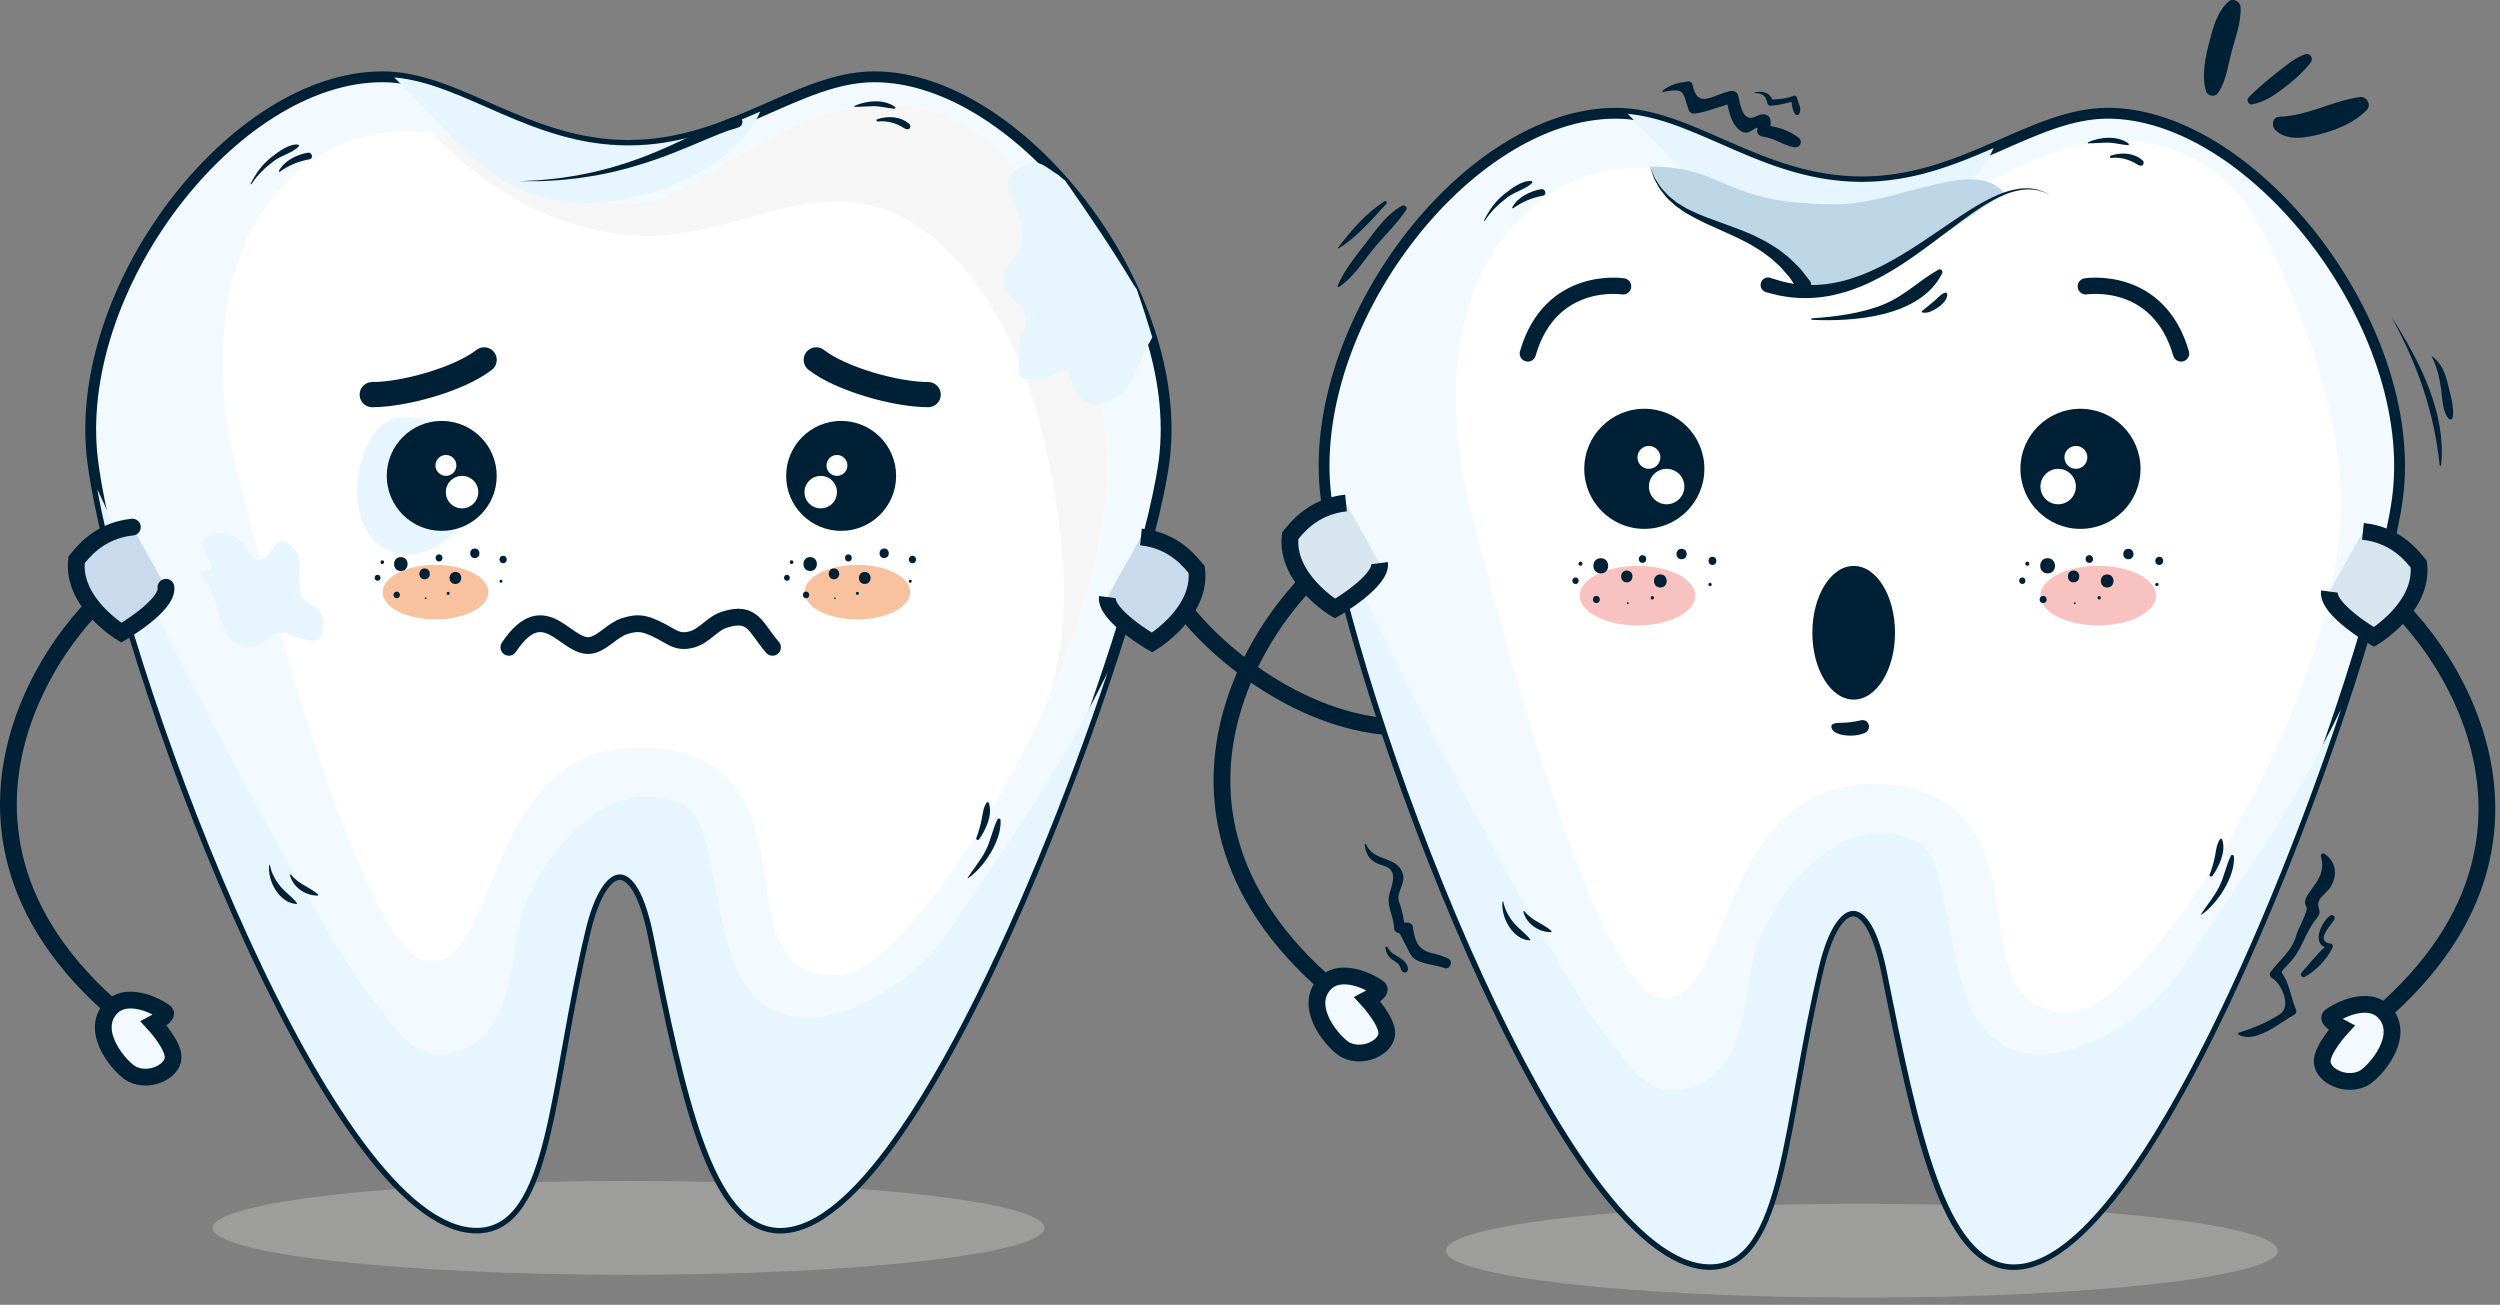 <svg width="251" height="131" viewBox="0 0 251 131" fill="none" xmlns="http://www.w3.org/2000/svg">
<rect x="0" y="0" width="251" height="131" fill="#808080" stroke="none"/>
<g clip-path="url(#clip0)">
<path d="M145.17 125.57C145.17 128.17 163.87 130.28 186.93 130.28C209.99 130.28 228.69 128.17 228.69 125.57C228.69 122.97 209.99 120.86 186.93 120.86C163.87 120.86 145.17 122.97 145.17 125.57Z" fill="#9D9D9C"/>
<path d="M21.34 123.28C21.34 125.88 40.04 127.99 63.1 127.99C86.16 127.99 104.86 125.88 104.86 123.28C104.86 120.68 86.16 118.57 63.1 118.57C40.04 118.57 21.34 120.68 21.34 123.28Z" fill="#9D9D9C"/>
<path d="M87.79 7.71C80.19 7.71 73.34 14.6 63.09 14.6C52.84 14.6 45.99 7.71 38.39 7.71C23.38 7.71 7.1 29.14 9.31 46.33C11.77 65.5 33.11 123.29 47.84 123.29C55.11 123.29 55.07 108.85 58.79 93.36C60.49 86.28 63.89 85.43 65.59 93.93C68.77 109.84 71.54 123.3 78.34 123.3C93.07 123.3 114.83 61.75 116.87 46.34C119.14 29.14 102.42 7.71 87.79 7.71Z" fill="#F3FAFF" stroke="#002036" stroke-width="1.087" stroke-miterlimit="10"/>
<path d="M42.98 96.56C49.99 97.13 48.6 75.97 63.09 75.11C71.42 74.62 75.09 78.76 76.32 85.18C77.62 91.97 77.14 98.31 84.44 97.88C91.75 97.45 111.7 65.96 111.15 46C110.9 36.87 107.04 26.6 102.75 18.57C99.93 13.3 94.29 10.27 88.35 10.49C81 10.76 74.43 15.65 68.2 19.04C59.8 23.6 53.62 15.97 46.05 13.93C38.82 11.97 32.14 13.9 27.36 19.88C21.58 27.11 21.48 37.79 23.58 46.41C25.1 52.7 35.98 95.99 42.98 96.56Z" fill="white"/>
<path d="M62.55 23.56C67.52 24.09 71.65 22.88 76.38 21.52C80.98 20.21 86.03 19.41 90.47 21.73C99.55 26.47 103.84 38.2 105.55 47.68C106.58 53.38 107.31 59.19 106.44 64.96C106.18 66.71 105.78 68.42 105.29 70.11C108.87 61.91 111.35 53.2 111.15 46C110.9 36.87 107.04 26.6 102.75 18.57C99.93 13.3 94.29 10.27 88.35 10.49C81 10.76 74.43 15.65 68.2 19.04C59.8 23.6 53.62 15.97 46.05 13.93C45.17 13.69 44.3 13.51 43.44 13.39C48.32 18.75 55.54 22.81 62.55 23.56Z" fill="#F6F6F6"/>
<path d="M45.07 42.33C41.82 42.31 39.33 40.65 37.28 43.99C35.84 46.33 35.32 50.06 36.52 52.72C39.38 59.02 49.54 54.05 46.01 47.8L45.07 42.33Z" fill="#E6F5FE"/>
<path d="M48.86 16.98C52.64 20.04 57.54 20.9 62.28 20.06C67.95 19.06 74.23 16.05 76.33 11.2C72.42 12.91 68.17 14.6 63.09 14.6C53.38 14.6 46.71 8.41 39.58 7.77C42.69 10.82 45.45 14.22 48.86 16.98Z" fill="#E6F5FE"/>
<path d="M94.81 94.1C92.04 98.22 84.55 103.44 78.78 101.88C73.12 100.35 72.63 92.38 71.55 87.74C71.04 85.56 70.7 81.7 68.34 80.66C65.98 79.62 62.98 79.79 60.76 81.08C56.28 83.67 52.67 88.98 51.89 94.11C51.16 98.9 50.29 105.7 44.1 105.83C40.85 105.9 39.19 102.33 37.28 100.12C34.19 96.56 20.4 72.19 9.76 49.11C13.67 70.53 33.77 123.28 47.85 123.28C55.12 123.28 55.08 108.84 58.8 93.35C60.5 86.27 63.9 85.42 65.6 93.92C68.78 109.83 71.55 123.29 78.35 123.29C88.99 123.29 103.31 91.16 111.2 67.52C105.96 78.24 100.89 85.07 94.81 94.1Z" fill="#E6F5FE"/>
<path d="M49.87 47.78C49.87 50.83 47.4 53.3 44.35 53.3C41.3 53.3 38.83 50.83 38.83 47.78C38.83 44.73 41.3 42.26 44.35 42.26C47.39 42.26 49.87 44.73 49.87 47.78Z" fill="#002036"/>
<path d="M48.02 49.41C48.02 50.31 47.29 51.04 46.39 51.04C45.49 51.04 44.76 50.31 44.76 49.41C44.76 48.51 45.49 47.78 46.39 47.78C47.3 47.78 48.02 48.51 48.02 49.41Z" fill="white"/>
<path d="M45.82 46.73C45.82 47.31 45.35 47.78 44.77 47.78C44.19 47.78 43.72 47.31 43.72 46.73C43.72 46.15 44.19 45.68 44.77 45.68C45.35 45.68 45.82 46.15 45.82 46.73Z" fill="white"/>
<path d="M78.93 47.78C78.93 50.83 81.4 53.3 84.45 53.3C87.5 53.3 89.97 50.83 89.97 47.78C89.97 44.73 87.5 42.26 84.45 42.26C81.4 42.26 78.93 44.73 78.93 47.78Z" fill="#002036"/>
<path d="M80.77 49.41C80.77 50.31 81.5 51.04 82.4 51.04C83.3 51.04 84.03 50.31 84.03 49.41C84.03 48.51 83.3 47.78 82.4 47.78C81.5 47.78 80.77 48.51 80.77 49.41Z" fill="white"/>
<path d="M82.98 46.73C82.98 47.31 83.45 47.78 84.03 47.78C84.61 47.78 85.08 47.31 85.08 46.73C85.08 46.15 84.61 45.68 84.03 45.68C83.45 45.68 82.98 46.15 82.98 46.73Z" fill="white"/>
<path d="M93.19 39.62C89.98 39.62 84.46 38.08 81.95 36.13" stroke="#002036" stroke-width="2.526" stroke-miterlimit="10" stroke-linecap="round" stroke-linejoin="round"/>
<path d="M37.37 39.62C40.58 39.62 46.1 38.08 48.61 36.13" stroke="#002036" stroke-width="2.526" stroke-miterlimit="10" stroke-linecap="round" stroke-linejoin="round"/>
<path d="M74.15 12.79C74.15 12.79 73.8 12.89 73.22 13.08C72.94 13.19 72.6 13.29 72.2 13.46C71.8 13.62 71.35 13.8 70.86 14.01C68.9 14.84 66.26 15.98 63.5 16.75C62.82 16.96 62.11 17.11 61.43 17.29C60.74 17.42 60.06 17.59 59.4 17.68C58.74 17.78 58.1 17.9 57.49 17.95C56.88 18.01 56.31 18.09 55.77 18.11C55.24 18.14 54.75 18.16 54.31 18.19C53.88 18.19 53.5 18.19 53.19 18.19C52.57 18.19 52.21 18.19 52.21 18.19C52.21 18.19 52.56 18.17 53.19 18.14C53.5 18.12 53.88 18.1 54.31 18.08C54.74 18.04 55.23 17.99 55.75 17.93C56.28 17.89 56.85 17.77 57.45 17.69C58.05 17.61 58.68 17.46 59.33 17.33C59.98 17.2 60.64 17.01 61.31 16.84C61.97 16.63 62.66 16.45 63.32 16.21C66 15.31 68.53 14.06 70.46 13.13C70.94 12.9 71.39 12.69 71.79 12.51C72.18 12.32 72.56 12.18 72.86 12.05C73.45 11.82 73.78 11.71 73.78 11.71H73.79C74.09 11.61 74.41 11.77 74.51 12.06C74.61 12.36 74.45 12.68 74.16 12.78C74.17 12.78 74.16 12.78 74.15 12.79Z" fill="#002036"/>
<path d="M29.89 14.51C29 14.44 27.91 15.26 27.24 15.79C26.3 16.53 25.71 17.38 25.17 18.43C25.14 18.49 25.23 18.54 25.26 18.48C25.83 17.56 26.66 16.79 27.52 16.15C28.26 15.59 29.34 15.36 29.98 14.72C30.07 14.65 30 14.52 29.89 14.51Z" fill="#002036"/>
<path d="M30.9 15.33C29.79 15.53 28.55 16.13 28 17.16C27.97 17.21 28.03 17.29 28.09 17.25C29.01 16.59 29.97 16.19 31.08 15.99C31.51 15.91 31.33 15.25 30.9 15.33Z" fill="#002036"/>
<path d="M29.8 90.65C29.37 90.09 28.79 89.7 28.31 89.17C27.72 88.52 27.26 87.72 27.1 86.86C27.09 86.81 27.03 86.83 27.02 86.87C26.85 88.44 28.02 90.65 29.75 90.76C29.82 90.77 29.83 90.69 29.8 90.65Z" fill="#002036"/>
<path d="M31.93 89.8C31.1 89.06 29.93 88.75 29.24 87.83C29.2 87.77 29.1 87.8 29.12 87.88C29.42 89.09 30.66 89.92 31.88 89.92C31.94 89.92 31.98 89.84 31.93 89.8Z" fill="#002036"/>
<path d="M100.15 82.26C99.65 83.26 99.48 84.38 98.96 85.4C98.46 86.38 97.74 87.21 97.15 88.14C97.14 88.16 97.16 88.19 97.19 88.18C98.81 87.08 100.57 84.37 100.46 82.35C100.45 82.19 100.22 82.1 100.15 82.26Z" fill="#002036"/>
<path d="M99.27 80.61C99.24 80.52 99.12 80.5 99.06 80.58C98.71 81.1 98.67 81.7 98.55 82.31C98.42 82.92 98.25 83.56 98.02 84.14C97.95 84.32 98.21 84.4 98.31 84.26C98.97 83.32 99.7 81.78 99.27 80.61Z" fill="#002036"/>
<path d="M89.86 10.73C88.74 9.92 87.02 10.09 85.81 10.62C85.75 10.65 85.78 10.73 85.84 10.73C86.44 10.73 87.04 10.67 87.64 10.66C88.38 10.65 89.08 10.86 89.81 10.92C89.92 10.92 89.93 10.78 89.86 10.73Z" fill="#002036"/>
<path d="M91.3 12.45C90.4 11.67 89.17 11.61 88.08 11.97C87.96 12.01 87.97 12.22 88.11 12.2C88.92 12.11 89.69 12.28 90.41 12.65C90.63 12.77 91.27 13.27 91.38 12.75C91.41 12.66 91.39 12.53 91.3 12.45Z" fill="#002036"/>
<path d="M91.39 59.45C91.39 60.96 89.01 62.19 86.08 62.19C83.15 62.19 80.77 60.96 80.77 59.45C80.77 57.94 83.15 56.71 86.08 56.71C89.01 56.71 91.39 57.93 91.39 59.45Z" fill="#F8C29E"/>
<path d="M49.03 59.45C49.03 60.96 46.65 62.19 43.72 62.19C40.79 62.19 38.41 60.96 38.41 59.45C38.41 57.94 40.79 56.71 43.72 56.71C46.65 56.71 49.03 57.93 49.03 59.45Z" fill="#F8C29E"/>
<path d="M51.09 64.99C54.79 59.45 56.9 65.45 59.48 64.76C60.58 64.47 61.53 63.25 62.69 62.87C64.2 62.38 64.91 62.65 66.28 63.34C67.42 63.91 67.98 64.55 69.34 64.23C70.72 63.91 71.42 62.63 72.78 62.2C75.63 61.31 75.85 63.03 77.56 64.99" stroke="#002036" stroke-width="1.684" stroke-miterlimit="10" stroke-linecap="round"/>
<path d="M113.8 28.56C111.66 24.98 109.32 21.54 106.94 18.13C106.7 17.96 106.48 17.78 106.29 17.59C104.93 16.77 104.34 15.87 102.78 16.62C100.57 17.68 101.08 18.72 101.76 20.3C102.32 21.6 103.04 23.44 102.51 24.83C102.02 26.1 100.5 26.81 100.89 28.63C101.19 30.05 102.87 30.69 103.04 32.02C103.12 32.64 102.54 33.58 102.43 34.21C102.26 35.11 102.41 35.9 102.28 36.72C101.8 39.6 107.21 37.05 107.21 37.05C107.21 37.05 108 41.67 110.99 40.45C114.08 39.19 113.67 37.44 115.54 34.15C115.59 34.05 115.64 33.96 115.69 33.86C115.22 32.33 114.71 30.68 114.12 29.02C114.01 28.88 113.9 28.73 113.8 28.56Z" fill="#E6F5FE"/>
<path d="M20.71 58.38C22.33 60.61 21.7 65.6 25.81 64.81C26.57 64.66 26.91 63.85 27.65 63.62C28.68 63.29 29.03 63.8 29.98 64.05C31.52 64.47 32.48 64.68 32.43 62.53C32.38 60.51 30.72 61.1 30.16 59.51C29.71 58.21 30.56 56.28 29.56 55.16C27.78 53.17 27.68 55.28 26.63 55.97C24.99 57.06 25.05 54.59 23.56 53.88C22.33 53.3 20.41 53.36 20.35 54.78C20.31 55.62 22.45 57.52 20.16 57.43L20.71 58.38Z" fill="#E6F5FE"/>
<path d="M79.47 56.25C79.23 56.25 79.23 56.63 79.47 56.63C79.72 56.63 79.72 56.25 79.47 56.25Z" fill="#002036"/>
<path d="M81.34 55.93C80.44 55.93 80.44 57.33 81.34 57.33C82.24 57.33 82.24 55.93 81.34 55.93Z" fill="#002036"/>
<path d="M85.18 55.66C84.72 55.66 84.72 56.37 85.18 56.37C85.63 56.37 85.63 55.66 85.18 55.66Z" fill="#002036"/>
<path d="M83.73 57.07C83.03 57.07 83.03 58.16 83.73 58.16C84.43 58.16 84.43 57.07 83.73 57.07Z" fill="#002036"/>
<path d="M86.82 57.42C86.04 57.42 86.04 58.63 86.82 58.63C87.6 58.63 87.6 57.42 86.82 57.42Z" fill="#002036"/>
<path d="M88.77 55.07C88.15 55.07 88.15 56.03 88.77 56.03C89.39 56.03 89.39 55.07 88.77 55.07Z" fill="#002036"/>
<path d="M91.61 55.8C91.13 55.8 91.13 56.55 91.61 56.55C92.09 56.55 92.09 55.8 91.61 55.8Z" fill="#002036"/>
<path d="M91.39 58.2C91.19 58.2 91.19 58.51 91.39 58.51C91.59 58.51 91.59 58.2 91.39 58.2Z" fill="#002036"/>
<path d="M80.93 59.4C80.5 59.4 80.5 60.06 80.93 60.06C81.35 60.07 81.35 59.4 80.93 59.4Z" fill="#002036"/>
<path d="M79.01 57.71C78.62 57.71 78.62 58.31 79.01 58.31C79.39 58.31 79.39 57.71 79.01 57.71Z" fill="#002036"/>
<path d="M83.83 59.98C83.72 59.98 83.72 60.15 83.83 60.15C83.94 60.15 83.94 59.98 83.83 59.98Z" fill="#002036"/>
<path d="M86.08 59.42C85.88 59.42 85.88 59.73 86.08 59.73C86.28 59.74 86.28 59.42 86.08 59.42Z" fill="#002036"/>
<path d="M38.38 56.25C38.14 56.25 38.14 56.63 38.38 56.63C38.62 56.63 38.62 56.25 38.38 56.25Z" fill="#002036"/>
<path d="M40.24 55.93C39.34 55.93 39.34 57.33 40.24 57.33C41.15 57.33 41.15 55.93 40.24 55.93Z" fill="#002036"/>
<path d="M44.08 55.66C43.62 55.66 43.62 56.37 44.08 56.37C44.54 56.37 44.54 55.66 44.08 55.66Z" fill="#002036"/>
<path d="M42.63 57.07C41.93 57.07 41.93 58.16 42.63 58.16C43.33 58.16 43.33 57.07 42.63 57.07Z" fill="#002036"/>
<path d="M45.72 57.42C44.94 57.42 44.94 58.63 45.72 58.63C46.5 58.63 46.5 57.42 45.72 57.42Z" fill="#002036"/>
<path d="M47.67 55.07C47.05 55.07 47.05 56.03 47.67 56.03C48.29 56.03 48.29 55.07 47.67 55.07Z" fill="#002036"/>
<path d="M50.51 55.8C50.03 55.8 50.03 56.55 50.51 56.55C51 56.55 51 55.8 50.51 55.8Z" fill="#002036"/>
<path d="M50.3 58.2C50.1 58.2 50.1 58.51 50.3 58.51C50.49 58.51 50.49 58.2 50.3 58.2Z" fill="#002036"/>
<path d="M39.83 59.4C39.4 59.4 39.4 60.06 39.83 60.06C40.26 60.07 40.26 59.4 39.83 59.4Z" fill="#002036"/>
<path d="M37.91 57.71C37.52 57.71 37.52 58.31 37.91 58.31C38.3 58.31 38.3 57.71 37.91 57.71Z" fill="#002036"/>
<path d="M42.73 59.98C42.62 59.98 42.62 60.15 42.73 60.15C42.85 60.15 42.85 59.98 42.73 59.98Z" fill="#002036"/>
<path d="M44.99 59.42C44.79 59.42 44.79 59.73 44.99 59.73C45.19 59.74 45.19 59.42 44.99 59.42Z" fill="#002036"/>
<path d="M13.88 57.42C8.02 59.72 -11.1 82.21 11.87 101.71" stroke="#002036" stroke-width="1.684" stroke-miterlimit="10" stroke-linecap="round" stroke-linejoin="round"/>
<path d="M16.66 58.96C16.9 60.79 12.18 63.52 12.18 63.52C12.18 63.52 7.18 60.51 7.69 56.21C8.18 55.63 9.83 53.28 13.29 52.92" fill="#C8DAEC"/>
<path d="M16.66 58.96C16.9 60.79 12.18 63.52 12.18 63.52C12.18 63.52 7.18 60.51 7.69 56.21C8.18 55.63 9.83 53.28 13.29 52.92" stroke="#002036" stroke-width="1.684" stroke-miterlimit="10" stroke-linecap="round"/>
<path d="M11.15 101.18C8.88 103.61 12.17 107.3 13.29 107.85C14.99 108.69 17.27 107.62 17.38 106.23C17.48 104.97 15.44 102.76 15.44 102.76C15.44 102.76 17.02 101.93 16.54 101.61C14.96 100.52 12.47 99.77 11.15 101.18Z" fill="#F3FAFF" stroke="#002036" stroke-width="1.684" stroke-miterlimit="10"/>
<path d="M117.56 59.1C120.18 64.83 141.2 84.28 158.31 64.05" stroke="#002036" stroke-width="1.684" stroke-miterlimit="10" stroke-linecap="round" stroke-linejoin="round"/>
<path d="M157.82 64.8C159.32 66.05 161.15 65.37 162.5 64.35C163.45 63.64 163.66 58.67 162.53 58.3C161.4 57.93 159.17 60.43 159.17 60.43C159.17 60.43 158.26 58.9 157.96 59.39C156.95 61.04 156.34 63.56 157.82 64.8Z" fill="#F3FAFF" stroke="#002036" stroke-width="1.684" stroke-miterlimit="10"/>
<path d="M111.18 59.95C110.94 61.78 115.66 64.51 115.66 64.51C115.66 64.51 120.66 61.5 120.15 57.2C119.65 56.62 118.02 54.27 114.55 53.91" fill="#C8DAEC"/>
<path d="M111.18 59.95C110.94 61.78 115.66 64.51 115.66 64.51C115.66 64.51 120.66 61.5 120.15 57.2C119.65 56.62 118.02 54.27 114.55 53.91" stroke="#002036" stroke-width="1.684" stroke-miterlimit="10"/>
<path d="M163.11 64.24C162.54 64.86 161.13 64.9 160.07 64.24C159.01 63.59 158.87 58.98 160.07 58.34C161.27 57.7 162.48 57.84 163.11 58.34C163.75 58.84 163.68 63.62 163.11 64.24Z" fill="#F3FAFF" stroke="#002036" stroke-width="1.53" stroke-miterlimit="10"/>
<path d="M211.62 11.37C204.02 11.37 197.17 18.26 186.92 18.26C176.67 18.26 169.82 11.37 162.22 11.37C147.21 11.37 130.93 32.8 133.14 49.99C135.59 69.16 156.94 126.95 171.67 126.95C178.94 126.95 178.9 112.51 182.62 97.02C184.32 89.94 187.72 89.09 189.42 97.59C192.6 113.5 195.37 126.96 202.18 126.96C216.91 126.96 238.67 65.41 240.71 50C242.97 32.8 226.25 11.37 211.62 11.37Z" fill="#F3FAFF" stroke="#002036" stroke-width="1.087" stroke-miterlimit="10"/>
<path d="M166.82 100.22C173.83 100.79 172.44 79.64 186.93 78.77C195.25 78.28 198.93 82.42 200.16 88.84C201.46 95.63 200.98 101.98 208.28 101.54C215.59 101.1 235.54 69.62 234.99 49.66C234.74 40.53 230.88 30.26 226.59 22.23C223.77 16.96 218.13 13.93 212.19 14.15C204.83 14.42 198.26 19.31 192.03 22.7C183.63 27.26 177.45 19.63 169.88 17.59C162.65 15.63 155.97 17.56 151.19 23.54C145.41 30.77 145.31 41.45 147.41 50.07C148.94 56.36 159.81 99.65 166.82 100.22Z" fill="white"/>
<path d="M186.39 27.22C191.36 27.75 195.49 26.54 200.22 25.18C204.82 23.87 209.87 23.07 214.31 25.39C223.39 30.13 227.68 41.86 229.39 51.34C230.42 57.04 231.15 62.85 230.28 68.62C230.02 70.37 229.62 72.08 229.13 73.77C232.71 65.57 235.19 56.86 234.99 49.66C234.74 40.53 230.88 30.26 226.59 22.23C223.77 16.96 218.13 13.93 212.19 14.15C204.83 14.42 198.26 19.31 192.03 22.7C183.63 27.26 177.45 19.63 169.88 17.59C169 17.35 168.13 17.17 167.27 17.05C172.16 22.41 179.37 26.47 186.39 27.22Z" fill="white"/>
<path d="M172.69 20.64C176.47 23.7 180.59 25.8 185.33 24.97C191 23.97 198.06 19.71 200.16 14.86C196.25 16.57 192 18.26 186.93 18.26C177.22 18.26 170.55 12.07 163.42 11.43C166.53 14.48 169.28 17.88 172.69 20.64Z" fill="#E6F5FE"/>
<path d="M175.39 23.56C178.44 25.24 181.24 27.66 181.52 29.29C189.37 28.62 195.85 22.67 201.25 19.44C198.52 15.69 190.44 20.51 184.37 20.51C172.75 20.51 173.39 16.72 165.67 16.72C168.36 23.05 172.34 21.88 175.39 23.56Z" fill="#BCD6E6"/>
<path d="M194.19 21.88C191.38 22.96 188.42 25.79 185.2 25.42C183.34 25.21 181.65 24.8 180.03 23.81C178.91 23.12 177.74 22.12 176.48 21.72C174.94 21.23 173.37 20.93 171.8 20.54C170.58 20.24 169.25 19.48 168.03 19.33C167.66 19.29 167.31 19.21 166.97 19.11C169.54 22.77 172.8 22.14 175.39 23.57C178.44 25.25 181.24 27.67 181.52 29.3C188.31 28.72 194.06 24.2 198.99 20.9C197.41 20.92 195.83 21.24 194.19 21.88Z" fill="#BCD6E6"/>
<path d="M218.65 97.76C215.88 101.88 208.39 107.1 202.62 105.54C196.96 104.01 196.47 96.04 195.39 91.4C194.88 89.22 194.54 85.36 192.18 84.32C189.82 83.28 186.82 83.45 184.6 84.74C180.12 87.33 176.51 92.64 175.73 97.77C175 102.56 174.13 109.36 167.94 109.49C164.69 109.56 163.03 105.99 161.12 103.78C158.04 100.22 144.25 75.85 133.6 52.77C137.51 74.19 157.61 126.94 171.69 126.94C178.96 126.94 178.92 112.5 182.64 97.01C184.34 89.93 187.74 89.08 189.44 97.58C192.62 113.49 195.39 126.95 202.2 126.95C212.84 126.95 227.16 94.82 235.05 71.18C229.79 81.9 224.72 88.73 218.65 97.76Z" fill="#E6F5FE"/>
<path d="M153.73 18.17C152.84 18.1 151.75 18.92 151.08 19.45C150.14 20.19 149.55 21.04 149.01 22.09C148.98 22.15 149.07 22.2 149.1 22.14C149.67 21.22 150.5 20.45 151.36 19.8C152.1 19.24 153.18 19.01 153.82 18.37C153.9 18.31 153.83 18.18 153.73 18.17Z" fill="#002036"/>
<path d="M154.73 18.99C153.62 19.19 152.38 19.79 151.83 20.82C151.8 20.87 151.86 20.95 151.92 20.91C152.84 20.26 153.8 19.85 154.91 19.65C155.34 19.57 155.16 18.91 154.73 18.99Z" fill="#002036"/>
<path d="M153.63 94.31C153.2 93.75 152.62 93.36 152.14 92.83C151.55 92.18 151.09 91.38 150.93 90.52C150.92 90.47 150.86 90.49 150.85 90.53C150.68 92.1 151.85 94.31 153.58 94.42C153.65 94.43 153.66 94.36 153.63 94.31Z" fill="#002036"/>
<path d="M155.76 93.46C154.93 92.72 153.76 92.42 153.07 91.5C153.03 91.44 152.93 91.47 152.95 91.55C153.25 92.76 154.49 93.59 155.71 93.59C155.77 93.58 155.81 93.5 155.76 93.46Z" fill="#002036"/>
<path d="M223.98 85.92C223.48 86.92 223.31 88.04 222.79 89.06C222.29 90.04 221.57 90.88 220.98 91.8C220.97 91.82 220.99 91.85 221.02 91.84C222.64 90.74 224.4 88.03 224.29 86.01C224.28 85.85 224.06 85.76 223.98 85.92Z" fill="#002036"/>
<path d="M223.1 84.28C223.07 84.19 222.95 84.17 222.89 84.25C222.54 84.77 222.5 85.37 222.38 85.98C222.25 86.59 222.08 87.23 221.85 87.81C221.78 87.99 222.04 88.07 222.14 87.93C222.8 86.98 223.53 85.45 223.1 84.28Z" fill="#002036"/>
<path d="M213.69 14.39C212.57 13.58 210.85 13.75 209.64 14.28C209.58 14.31 209.61 14.39 209.67 14.39C210.27 14.39 210.87 14.33 211.47 14.32C212.21 14.3 212.91 14.52 213.64 14.58C213.75 14.58 213.76 14.44 213.69 14.39Z" fill="#002036"/>
<path d="M215.13 16.11C214.23 15.33 213 15.27 211.91 15.63C211.79 15.67 211.8 15.88 211.94 15.86C212.75 15.77 213.52 15.94 214.24 16.31C214.46 16.43 215.1 16.93 215.21 16.41C215.24 16.32 215.22 16.19 215.13 16.11Z" fill="#002036"/>
<path d="M180.49 29.07C180.49 29.07 180.31 28.81 180.01 28.35C179.85 28.13 179.68 27.81 179.44 27.58C179.2 27.32 178.97 27.01 178.65 26.7C178.31 26.41 177.98 26.05 177.56 25.75C177.14 25.44 176.71 25.11 176.21 24.83C175.73 24.52 175.19 24.26 174.65 23.98C174.1 23.72 173.54 23.45 172.96 23.2C171.82 22.69 170.65 22.19 169.61 21.58C169.08 21.3 168.62 20.94 168.17 20.62C167.77 20.24 167.35 19.92 167.08 19.52C166.93 19.33 166.79 19.15 166.65 18.98C166.55 18.79 166.45 18.61 166.35 18.44C166.26 18.27 166.17 18.11 166.09 17.97C166.03 17.82 165.98 17.67 165.94 17.54C165.76 17.02 165.66 16.72 165.66 16.72C165.66 16.72 165.78 17.01 166 17.51C166.06 17.63 166.11 17.78 166.18 17.92C166.27 18.06 166.37 18.21 166.47 18.37C166.57 18.53 166.68 18.7 166.8 18.88C166.94 19.04 167.09 19.2 167.25 19.37C167.54 19.74 167.97 20.01 168.37 20.35C168.83 20.62 169.28 20.94 169.82 21.17C170.86 21.68 172.04 22.08 173.22 22.51C173.81 22.72 174.41 22.95 174.99 23.17C175.57 23.42 176.15 23.65 176.68 23.94C177.23 24.2 177.73 24.51 178.21 24.81C178.69 25.1 179.09 25.47 179.49 25.76C179.87 26.08 180.19 26.43 180.49 26.72C180.81 27.01 180.97 27.28 181.15 27.49C181.49 27.92 181.69 28.17 181.69 28.17C181.95 28.5 181.89 28.97 181.57 29.23C181.24 29.49 180.77 29.43 180.51 29.11C180.51 29.1 180.5 29.09 180.49 29.07Z" fill="#002036"/>
<path d="M177.75 27.9C177.75 27.9 177.87 27.94 178.08 28C178.29 28.06 178.63 28.18 179.02 28.28C179.41 28.35 179.85 28.49 180.42 28.53C180.97 28.61 181.61 28.63 182.3 28.61C182.99 28.58 183.75 28.5 184.53 28.32C185.32 28.17 186.13 27.89 186.97 27.58C188.63 26.93 190.32 25.99 191.95 24.96C193.58 23.92 195.17 22.79 196.7 21.77C198.23 20.76 199.71 19.87 201.11 19.36C201.8 19.1 202.48 18.97 203.07 18.91C203.37 18.9 203.65 18.9 203.91 18.92C204.17 18.97 204.4 18.98 204.61 19.05C204.81 19.12 205 19.18 205.15 19.23C205.3 19.3 205.42 19.37 205.53 19.42C205.73 19.53 205.84 19.58 205.84 19.58C205.84 19.58 205.73 19.53 205.52 19.43C205.42 19.38 205.29 19.32 205.14 19.26C204.98 19.22 204.8 19.17 204.59 19.11C204.39 19.06 204.15 19.05 203.9 19.02C203.65 19.01 203.37 19.02 203.08 19.05C202.5 19.13 201.85 19.29 201.19 19.58C199.85 20.14 198.43 21.08 196.97 22.16C195.5 23.24 193.97 24.45 192.37 25.58C190.77 26.71 189.08 27.76 187.37 28.53C186.51 28.9 185.66 29.23 184.81 29.44C183.97 29.68 183.15 29.81 182.38 29.88C181.62 29.94 180.91 29.95 180.28 29.89C179.66 29.87 179.1 29.73 178.64 29.67C178.2 29.58 177.9 29.48 177.67 29.43C177.45 29.37 177.33 29.34 177.33 29.34C176.93 29.23 176.68 28.82 176.79 28.42C176.89 28.02 177.31 27.77 177.71 27.88C177.72 27.89 177.74 27.9 177.75 27.9Z" fill="#002036"/>
<path d="M194.61 27.08C192.67 28.16 191.23 29.7 189.12 30.56C186.89 31.47 184.29 31.8 181.91 31.96C181.82 31.97 181.82 32.1 181.91 32.11C186.11 32.31 192.8 31.84 194.99 27.45C195.11 27.22 194.86 26.94 194.61 27.08Z" fill="#002036"/>
<path d="M195.26 29.39C194.81 29.57 194.52 29.95 194.16 30.25C193.77 30.58 193.37 30.89 192.98 31.22C192.93 31.26 192.95 31.36 193.02 31.38C193.52 31.46 193.95 31.26 194.37 31C194.85 30.72 195.43 30.22 195.51 29.64C195.53 29.51 195.43 29.32 195.26 29.39Z" fill="#002036"/>
<path d="M240.21 31.97C240.2 31.96 240.18 31.97 240.19 31.98C242.73 36.65 244.4 41.41 244.94 46.7C244.95 46.79 245.08 46.79 245.09 46.7C245.62 41.45 242.93 36.27 240.21 31.97Z" fill="#002036"/>
<path d="M245.77 38.58C245.5 37.42 245.13 36.51 244.19 35.77C244.17 35.75 244.13 35.77 244.15 35.8C244.67 36.83 244.94 38 245.1 39.14C245.23 40.08 245.2 41.3 245.85 42.04C245.96 42.17 246.2 42.1 246.24 41.94C246.45 40.92 246 39.59 245.77 38.58Z" fill="#002036"/>
<path d="M140.76 20.66C139.28 21.47 138.25 22.94 137.24 24.26C136.19 25.63 134.96 27.09 134.3 28.69C134.27 28.77 134.38 28.85 134.45 28.8C135.77 27.93 136.7 26.49 137.67 25.26C138.79 23.84 140.18 22.58 141.18 21.08C141.35 20.81 141.01 20.52 140.76 20.66Z" fill="#002036"/>
<path d="M138.99 20.21C137.16 21.4 135.66 23.12 134.35 24.86C134.32 24.9 134.38 24.96 134.42 24.93C136.25 23.78 137.74 22.05 139.18 20.47C139.31 20.34 139.15 20.11 138.99 20.21Z" fill="#002036"/>
<path d="M180.56 13.81C179.71 13.18 178.76 12.82 177.74 12.65C177.82 12.17 177.79 11.64 177.26 11.5C176.95 11.42 176.63 11.52 176.36 11.66C174.98 12.38 174.76 10.64 174.51 9.58C174.43 9.23 174.06 9.08 173.74 9.14C171.95 9.5 170.41 11.04 169.93 8.49C169.9 8.32 169.69 8.15 169.51 8.17C168.49 8.3 167.72 8.47 166.91 9.12C166.85 9.17 166.92 9.24 166.97 9.23C169.19 8.82 168.91 9.17 169.53 11.01C169.64 11.33 169.9 11.44 170.21 11.4C171.33 11.24 172.35 10.8 173.43 10.49C173.66 11.51 173.93 12.65 174.87 13.21C175.04 13.31 175.35 13.34 175.53 13.28C175.92 13.14 176.58 12.55 176.44 12.98C176.32 13.38 176.64 13.67 177 13.72C178.16 13.87 179 14.58 180.12 14.78C180.76 14.89 181.04 14.17 180.56 13.81Z" fill="#002036"/>
<path d="M180.41 9.8C180.38 9.67 180.21 9.56 180.08 9.61C179.39 9.89 178.69 9.97 177.95 9.99C177.65 9.28 176.91 9.09 176.17 9.28C176.13 9.29 176.14 9.35 176.18 9.35C176.97 9.35 177.29 9.63 177.45 10.39C177.48 10.52 177.61 10.62 177.74 10.61C178.48 10.58 179.17 10.4 179.88 10.23C179.9 10.67 179.99 11.14 180.26 11.48C180.36 11.6 180.58 11.56 180.65 11.43C180.93 10.87 180.53 10.35 180.41 9.8Z" fill="#002036"/>
<path d="M145.42 96.25C144.86 95.97 144.32 95.83 143.71 95.68C142.23 95.33 142.03 94.25 141.84 93.02C141.81 92.79 141.55 92.63 141.33 92.63C141.21 92.63 141.09 92.63 140.97 92.63C140.9 91.91 140.73 91.28 140.47 90.55C140.14 89.61 141.13 88.71 140.86 87.78C140.3 85.85 137.95 86.62 137.15 84.76C137.12 84.7 137 84.73 137.01 84.8C137.17 85.99 137.68 86.58 138.86 86.9C140.58 87.38 139.63 88.97 139.44 90.05C139.27 91.02 139.96 92.17 139.96 93.16C139.96 93.45 140.2 93.68 140.48 93.68C140.58 93.68 141.52 95.81 141.8 96.08C142.55 96.83 144.06 96.83 145.02 97.19C145.57 97.41 145.94 96.52 145.42 96.25Z" fill="#002036"/>
<path d="M141.36 97.19C141.11 96.04 139.73 96.07 139.31 95.09C139.27 94.99 139.09 95.04 139.1 95.15C139.15 95.62 139.33 96 139.71 96.29C139.89 96.43 140.1 96.54 140.28 96.68C140.5 96.86 140.6 97.13 140.69 97.38C140.75 97.54 140.86 97.61 141.03 97.64C141.1 97.65 141.15 97.63 141.21 97.59C141.34 97.5 141.39 97.35 141.36 97.19Z" fill="#002036"/>
<path d="M233.39 85.72C233.21 85.59 232.96 85.8 233.02 86C233.49 87.59 232.62 88.49 231.86 89.6C231.59 89.99 231.22 90.53 231.56 91.04C231.8 91.39 230.68 93.36 230.55 93.88C230.18 95.39 228.85 96.4 227.94 97.62C227.81 97.8 227.91 98.07 228.09 98.18C229.12 98.79 230.06 101.06 228.92 101.81C227.59 102.68 226.24 103.22 224.74 103.7C224.67 103.72 224.65 103.82 224.72 103.86C226.42 104.86 228.93 102.65 230.35 101.87C230.56 101.75 230.58 101.51 230.5 101.31C230.09 100.35 229.95 99.34 229.51 98.39C229.07 97.44 228.77 97.82 229.76 96.79C231.18 95.32 231.27 93.96 232.45 92.38C232.9 91.78 232.98 91.77 232.79 91.11C232.52 90.19 233.61 89.69 234 89.04C234.74 87.77 234.5 86.5 233.39 85.72Z" fill="#002036"/>
<path d="M233.89 91.95C233.01 92.72 232.2 94.55 233.4 95.11C232.55 95.83 231.82 96.86 231.08 97.64C230.87 97.87 231.14 98.21 231.41 98.07C232.5 97.49 233.67 96.26 234.19 95.13C234.25 94.99 234.22 94.78 234.03 94.75C232.36 94.51 234.01 92.95 234.37 92.32C234.55 92.01 234.15 91.73 233.89 91.95Z" fill="#002036"/>
<path d="M224.95 0.69C224.92 0.16 224.19 -0.23 223.76 0.15C222.62 1.16 222.26 2.58 221.87 4.01C221.45 5.58 221 7.58 221.49 9.17C221.64 9.65 222.36 9.77 222.66 9.37C223.45 8.29 223.63 6.88 223.95 5.6C224.33 4.02 225.05 2.33 224.95 0.69Z" fill="#002036"/>
<path d="M231.42 5.45C230.33 5.85 229.47 6.61 228.56 7.32C227.59 8.08 226.61 8.91 225.75 9.79C225.5 10.05 225.76 10.55 226.12 10.48C227.31 10.26 228.3 9.59 229.26 8.87C230.24 8.13 231.25 7.24 232 6.27C232.32 5.86 231.91 5.27 231.42 5.45Z" fill="#002036"/>
<path d="M236.95 9.74C234.15 10.13 231.75 11.62 228.85 11.72C228.14 11.74 228.02 12.63 228.44 13.05C229.59 14.18 231.4 13.85 232.81 13.5C234.56 13.06 236.36 12.35 237.63 11.03C238.12 10.54 237.61 9.65 236.95 9.74Z" fill="#002036"/>
<path d="M135.72 55.01C129.86 57.31 110.74 79.8 133.71 99.3" stroke="#002036" stroke-width="1.684" stroke-miterlimit="10" stroke-linecap="round" stroke-linejoin="round"/>
<path d="M138.51 56.54C138.75 58.37 134.03 61.1 134.03 61.1C134.03 61.1 129.03 58.09 129.54 53.79C130.03 53.21 131.67 50.86 135.14 50.5" fill="#D7E6EE"/>
<path d="M138.51 56.54C138.75 58.37 134.03 61.1 134.03 61.1C134.03 61.1 129.03 58.09 129.54 53.79C130.03 53.21 131.67 50.86 135.14 50.5" stroke="#002036" stroke-width="1.684" stroke-miterlimit="10"/>
<path d="M133 98.76C130.73 101.19 134.03 104.88 135.14 105.43C136.84 106.27 139.12 105.2 139.23 103.81C139.33 102.55 137.29 100.34 137.29 100.34C137.29 100.34 138.87 99.51 138.39 99.19C136.8 98.1 134.32 97.35 133 98.76Z" fill="#F3FAFF" stroke="#002036" stroke-width="1.684" stroke-miterlimit="10"/>
<path d="M236.65 57.85C242.51 60.15 261.63 82.64 238.66 102.14" stroke="#002036" stroke-width="1.684" stroke-miterlimit="10" stroke-linecap="round" stroke-linejoin="round"/>
<path d="M233.87 59.39C233.63 61.22 238.35 63.95 238.35 63.95C238.35 63.95 243.35 60.94 242.84 56.64C242.34 56.06 240.71 53.71 237.24 53.35" fill="#D7E6EE"/>
<path d="M233.87 59.39C233.63 61.22 238.35 63.95 238.35 63.95C238.35 63.95 243.35 60.94 242.84 56.64C242.34 56.06 240.71 53.71 237.24 53.35" stroke="#002036" stroke-width="1.684" stroke-miterlimit="10"/>
<path d="M239.38 101.61C241.65 104.04 238.36 107.73 237.24 108.28C235.54 109.12 233.26 108.05 233.15 106.66C233.05 105.4 235.09 103.19 235.09 103.19C235.09 103.19 233.51 102.36 233.99 102.04C235.57 100.95 238.06 100.2 239.38 101.61Z" fill="#F3FAFF" stroke="#002036" stroke-width="1.684" stroke-miterlimit="10"/>
<path d="M171.12 47.07C171.12 50.4 168.42 53.1 165.09 53.1C161.76 53.1 159.06 50.4 159.06 47.07C159.06 43.74 161.76 41.04 165.09 41.04C168.42 41.04 171.12 43.74 171.12 47.07Z" fill="#002036"/>
<path d="M169.11 48.85C169.11 49.83 168.31 50.63 167.33 50.63C166.35 50.63 165.55 49.83 165.55 48.85C165.55 47.87 166.34 47.07 167.33 47.07C168.32 47.07 169.11 47.87 169.11 48.85Z" fill="white"/>
<path d="M166.7 45.92C166.7 46.55 166.19 47.07 165.55 47.07C164.92 47.07 164.4 46.56 164.4 45.92C164.4 45.29 164.91 44.77 165.55 44.77C166.19 44.78 166.7 45.29 166.7 45.92Z" fill="white"/>
<path d="M202.85 47.07C202.85 50.4 205.55 53.1 208.88 53.1C212.21 53.1 214.91 50.4 214.91 47.07C214.91 43.74 212.21 41.04 208.88 41.04C205.55 41.04 202.85 43.74 202.85 47.07Z" fill="#002036"/>
<path d="M204.86 48.85C204.86 49.83 205.66 50.63 206.64 50.63C207.62 50.63 208.42 49.83 208.42 48.85C208.42 47.87 207.62 47.07 206.64 47.07C205.66 47.07 204.86 47.87 204.86 48.85Z" fill="white"/>
<path d="M207.27 45.92C207.27 46.55 207.78 47.07 208.42 47.07C209.05 47.07 209.57 46.56 209.57 45.92C209.57 45.29 209.06 44.77 208.42 44.77C207.78 44.78 207.27 45.29 207.27 45.92Z" fill="white"/>
<path d="M218.98 35.49C216.7 27.59 209.41 28.75 209.41 28.75" stroke="#002036" stroke-width="1.631" stroke-miterlimit="10" stroke-linecap="round" stroke-linejoin="round"/>
<path d="M153.39 35.49C155.67 27.59 162.96 28.75 162.96 28.75" stroke="#002036" stroke-width="1.631" stroke-miterlimit="10" stroke-linecap="round" stroke-linejoin="round"/>
<path d="M216.46 59.8C216.46 61.45 213.86 62.79 210.66 62.79C207.46 62.79 204.86 61.45 204.86 59.8C204.86 58.15 207.46 56.81 210.66 56.81C213.86 56.81 216.46 58.15 216.46 59.8Z" fill="#F8C2C0"/>
<path d="M170.21 59.8C170.21 61.45 167.61 62.79 164.41 62.79C161.21 62.79 158.61 61.45 158.61 59.8C158.61 58.15 161.21 56.81 164.41 56.81C167.61 56.81 170.21 58.15 170.21 59.8Z" fill="#F8C2C0"/>
<path d="M186.83 72.32C186.17 72.47 185.55 72.56 184.87 72.57C184.68 72.57 183.92 72.56 183.87 72.88C183.8 73.32 184.35 73.62 184.71 73.72C185.51 73.93 186.4 73.91 187.18 73.61C187.97 73.3 187.69 72.13 186.83 72.32Z" fill="#002036"/>
<path d="M203.54 56.39C203.27 56.39 203.27 56.8 203.54 56.8C203.81 56.81 203.81 56.39 203.54 56.39Z" fill="#002036"/>
<path d="M205.58 56.04C204.59 56.04 204.59 57.57 205.58 57.57C206.57 57.57 206.57 56.04 205.58 56.04Z" fill="#002036"/>
<path d="M209.77 55.74C209.27 55.74 209.27 56.51 209.77 56.51C210.27 56.52 210.27 55.74 209.77 55.74Z" fill="#002036"/>
<path d="M208.19 57.28C207.43 57.28 207.43 58.47 208.19 58.47C208.95 58.47 208.95 57.28 208.19 57.28Z" fill="#002036"/>
<path d="M211.56 57.67C210.71 57.67 210.71 58.99 211.56 58.99C212.41 58.99 212.41 57.67 211.56 57.67Z" fill="#002036"/>
<path d="M213.69 55.1C213.01 55.1 213.01 56.15 213.69 56.15C214.37 56.15 214.37 55.1 213.69 55.1Z" fill="#002036"/>
<path d="M216.79 55.9C216.26 55.9 216.26 56.72 216.79 56.72C217.32 56.72 217.32 55.9 216.79 55.9Z" fill="#002036"/>
<path d="M216.55 58.52C216.33 58.52 216.33 58.85 216.55 58.85C216.77 58.85 216.77 58.52 216.55 58.52Z" fill="#002036"/>
<path d="M205.13 59.83C204.66 59.83 204.66 60.55 205.13 60.55C205.6 60.56 205.6 59.83 205.13 59.83Z" fill="#002036"/>
<path d="M203.04 57.98C202.62 57.98 202.62 58.63 203.04 58.63C203.46 58.64 203.46 57.98 203.04 57.98Z" fill="#002036"/>
<path d="M208.3 60.46C208.18 60.46 208.18 60.65 208.3 60.65C208.42 60.65 208.42 60.46 208.3 60.46Z" fill="#002036"/>
<path d="M210.76 59.85C210.54 59.85 210.54 60.19 210.76 60.19C210.98 60.19 210.98 59.85 210.76 59.85Z" fill="#002036"/>
<path d="M158.68 56.39C158.41 56.39 158.41 56.8 158.68 56.8C158.95 56.81 158.95 56.39 158.68 56.39Z" fill="#002036"/>
<path d="M160.72 56.04C159.73 56.04 159.73 57.57 160.72 57.57C161.71 57.57 161.71 56.04 160.72 56.04Z" fill="#002036"/>
<path d="M164.91 55.74C164.41 55.74 164.41 56.51 164.91 56.51C165.41 56.52 165.41 55.74 164.91 55.74Z" fill="#002036"/>
<path d="M163.33 57.28C162.57 57.28 162.57 58.47 163.33 58.47C164.09 58.47 164.09 57.28 163.33 57.28Z" fill="#002036"/>
<path d="M166.7 57.67C165.85 57.67 165.85 58.99 166.7 58.99C167.55 58.99 167.55 57.67 166.7 57.67Z" fill="#002036"/>
<path d="M168.83 55.1C168.15 55.1 168.15 56.15 168.83 56.15C169.51 56.15 169.51 55.1 168.83 55.1Z" fill="#002036"/>
<path d="M171.93 55.9C171.4 55.9 171.4 56.72 171.93 56.72C172.46 56.72 172.46 55.9 171.93 55.9Z" fill="#002036"/>
<path d="M171.69 58.52C171.47 58.52 171.47 58.85 171.69 58.85C171.91 58.85 171.91 58.52 171.69 58.52Z" fill="#002036"/>
<path d="M160.27 59.83C159.81 59.83 159.81 60.55 160.27 60.55C160.74 60.56 160.74 59.83 160.27 59.83Z" fill="#002036"/>
<path d="M158.18 57.98C157.76 57.98 157.76 58.63 158.18 58.63C158.6 58.64 158.6 57.98 158.18 57.98Z" fill="#002036"/>
<path d="M163.44 60.46C163.32 60.46 163.32 60.65 163.44 60.65C163.56 60.65 163.56 60.46 163.44 60.46Z" fill="#002036"/>
<path d="M165.89 59.85C165.67 59.85 165.67 60.19 165.89 60.19C166.12 60.19 166.12 59.85 165.89 59.85Z" fill="#002036"/>
<path d="M190.26 63.53C190.26 67.24 188.4 70.24 186.11 70.24C183.82 70.24 181.96 67.23 181.96 63.53C181.96 59.82 183.82 56.82 186.11 56.82C188.4 56.81 190.26 59.82 190.26 63.53Z" fill="#002036"/>
</g>
<defs>
<clipPath id="clip0">
<rect width="250.53" height="130.28" fill="white"/>
</clipPath>
</defs>
</svg>
